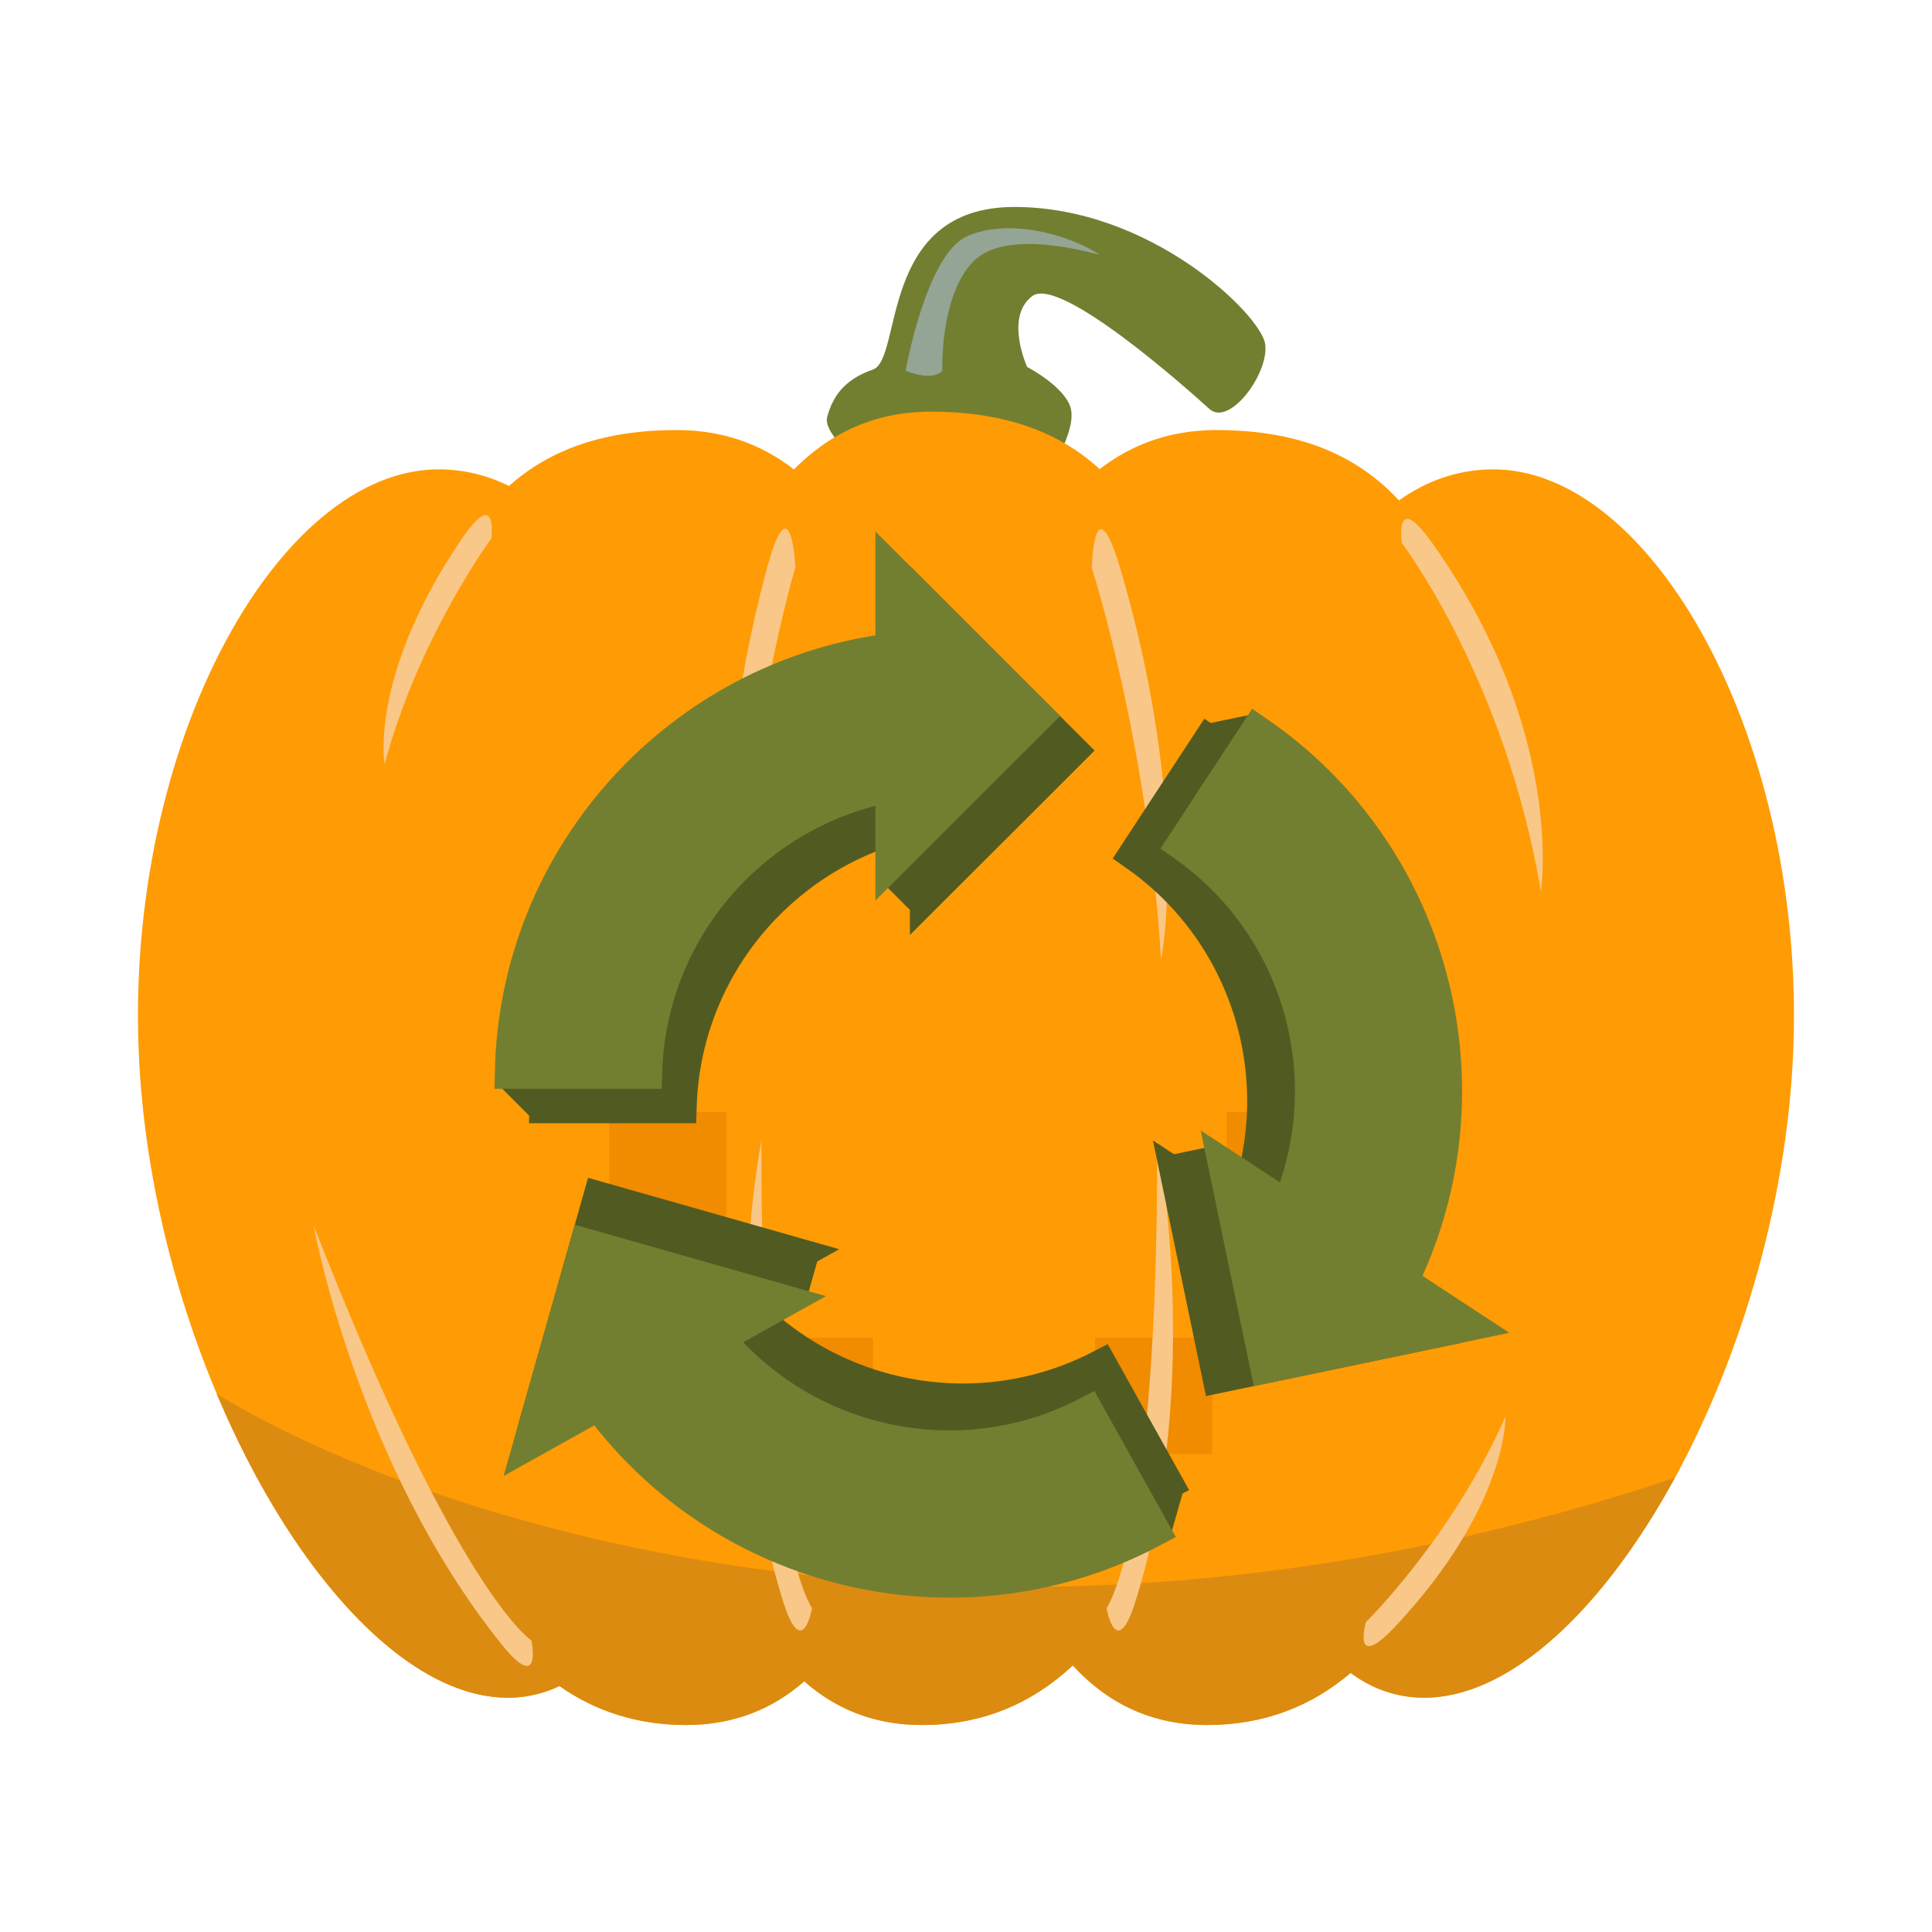 <svg width="56" height="56" viewBox="0 0 56 56" fill="none" xmlns="http://www.w3.org/2000/svg">
<g clip-path="url(#clip0_545_3845)">
<g clip-path="url(#clip1_545_3845)">
<path d="M25.151 13.604C25.151 13.604 23.83 12.615 23.977 12.082C24.125 11.549 24.418 11.018 25.298 10.713C26.178 10.409 25.445 5.999 29.405 5.999C33.366 5.999 36.522 9.116 36.668 9.952C36.814 10.789 35.64 12.386 35.054 11.853C34.467 11.32 30.726 7.975 29.919 8.583C29.112 9.192 29.772 10.636 29.772 10.636C29.772 10.636 30.799 11.168 31.019 11.776C31.239 12.385 30.506 13.525 30.506 13.525L25.151 13.601V13.604Z" fill="#727F31"/>
<path d="M35.498 30.733C35.363 18.799 34.301 11.932 26.983 11.932C20.33 11.932 18.999 22.356 19.133 30.64C19.29 40.427 20.463 50 26.717 50C33.569 50 35.61 40.52 35.498 30.733Z" fill="#FF9B04"/>
<path d="M35.256 12.465C37.608 12.465 39.312 13.165 40.549 14.505C41.351 13.934 42.237 13.625 43.201 13.605C48.002 13.508 52.598 21.922 51.935 31.231C51.272 40.541 45.568 49.843 40.791 49.175C40.189 49.09 39.642 48.856 39.148 48.491C38.017 49.453 36.644 50 34.989 50C29.036 50 27.689 41.445 27.438 32.3C27.186 41.445 25.84 50 19.887 50C18.464 50 17.249 49.596 16.217 48.871C15.899 49.021 15.564 49.125 15.209 49.175C10.432 49.843 4.727 40.541 4.063 31.231C3.401 21.923 7.997 13.508 12.798 13.605C13.491 13.62 14.143 13.783 14.753 14.086C15.947 13.02 17.527 12.465 19.62 12.465C25.401 12.465 27.163 20.227 27.438 27.62C27.712 20.227 29.475 12.465 35.256 12.465Z" fill="#FF9B04"/>
<path d="M6.284 40.405C12.557 44.221 28.813 49.454 48.548 42.833C46.349 46.869 43.43 49.543 40.792 49.175C40.19 49.091 39.643 48.855 39.148 48.491C38.018 49.454 36.645 50 34.99 50C33.376 50 32.102 49.37 31.095 48.272C29.923 49.37 28.48 50 26.717 50C25.355 50 24.234 49.545 23.311 48.733C22.386 49.544 21.259 50 19.888 50C18.465 50 17.25 49.596 16.218 48.871C15.9 49.021 15.565 49.125 15.209 49.175C12.071 49.614 8.531 45.749 6.284 40.405Z" fill="#DC8B11"/>
<path d="M38.949 32.234H35.56V35.605H38.949V32.234Z" fill="#F18B00"/>
<path d="M21.05 32.234H17.661V35.605H21.05V32.234Z" fill="#F18B00"/>
<path d="M25.305 38.774H21.916V42.145H25.305V38.774Z" fill="#F18B00"/>
<path d="M35.135 38.774H31.746V42.145H35.135V38.774Z" fill="#F18B00"/>
<path d="M40.63 15.734C40.63 15.734 43.637 19.688 44.664 25.847C44.664 25.847 45.398 21.209 41.51 15.734C40.401 14.173 40.63 15.734 40.63 15.734Z" fill="#F9C787"/>
<path d="M15.406 47.551C15.406 47.551 13.267 46.226 9.085 35.503C9.085 35.503 10.332 42.424 14.531 47.652C15.727 49.141 15.405 47.551 15.405 47.551H15.406Z" fill="#F9C787"/>
<path d="M23.538 46.614C23.538 46.614 22.035 44.584 22.071 33.06C22.071 33.06 20.699 39.957 22.687 46.381C23.254 48.212 23.537 46.614 23.537 46.614L23.538 46.614Z" fill="#F9C787"/>
<path d="M32.073 46.614C32.073 46.614 33.577 44.584 33.54 33.06C33.54 33.06 34.913 39.957 32.924 46.381C32.357 48.212 32.074 46.614 32.074 46.614L32.073 46.614Z" fill="#F9C787"/>
<path d="M39.591 47.019C39.591 47.019 42.097 44.554 43.638 41.056C43.638 41.056 43.711 43.641 40.466 47.12C39.165 48.514 39.591 47.019 39.591 47.019Z" fill="#F9C787"/>
<path d="M14.244 15.605C14.244 15.605 12.141 18.448 11.148 22.153C11.148 22.153 10.684 19.611 13.364 15.648C14.438 14.06 14.244 15.605 14.244 15.605Z" fill="#F9C787"/>
<path d="M23.055 16.438C23.055 16.438 21.552 21.484 21.329 27.845C21.329 27.845 20.346 23.623 22.19 16.618C22.929 13.813 23.055 16.438 23.055 16.438Z" fill="#F9C787"/>
<path d="M31.646 16.463C31.646 16.463 33.273 21.47 33.653 27.823C33.653 27.823 34.532 23.578 32.515 16.622C31.707 13.835 31.646 16.463 31.646 16.463Z" fill="#F9C787"/>
<path d="M26.25 10.746C26.25 10.746 26.842 7.39 28.022 6.853C29.202 6.316 30.942 6.779 31.862 7.375C31.747 7.375 29.186 6.57 28.207 7.584C27.229 8.597 27.315 10.746 27.315 10.746C27.315 10.746 27.085 11.075 26.25 10.746Z" fill="#94A596"/>
<path d="M31.02 21.755L26.874 25.896V23.713L26.25 23.874C22.568 24.823 19.818 28.113 19.694 32.058H15.844C15.977 25.919 20.534 20.848 26.452 19.91L26.874 19.844V17.612L31.02 21.755Z" fill="#515B21" stroke="#515B21"/>
<path d="M15.5 32.5L14.5 31.5L16 31L15.5 32.5Z" fill="#515B21"/>
<path d="M26.5 26.5L25.5 25.5L27.5 24.5L26.5 26.5Z" fill="#515B21"/>
<path d="M30.02 20.755L25.874 24.896V22.713L25.25 22.874C21.568 23.823 18.818 27.113 18.694 31.058H14.844C14.977 24.919 19.534 19.848 25.452 18.91L25.874 18.844V16.612L30.02 20.755Z" fill="#727F31" stroke="#727F31"/>
<path d="M35.344 39.874L34.153 34.135L35.979 35.332L36.187 34.722C37.411 31.122 36.167 27.019 32.936 24.753L35.047 21.533C40.108 25.01 41.851 31.6 39.391 37.064L39.215 37.453L41.082 38.677L35.344 39.874Z" fill="#515B21" stroke="#515B21"/>
<path d="M34.866 21.003L36.251 20.715L35.847 22.243L34.866 21.003Z" fill="#515B21"/>
<path d="M33.853 33.492L35.238 33.204L34.978 35.425L33.853 33.492Z" fill="#515B21"/>
<path d="M36.729 39.586L35.538 33.847L37.364 35.044L37.572 34.434C38.796 30.834 37.552 26.731 34.321 24.465L36.432 21.245C41.493 24.721 43.236 31.312 40.776 36.776L40.6 37.165L42.466 38.389L36.729 39.586Z" fill="#727F31" stroke="#727F31"/>
<path d="M17.39 34.757L23.028 36.36L21.121 37.424L21.566 37.89C24.189 40.643 28.402 41.441 31.907 39.627L33.783 42.989C28.358 45.864 21.709 44.356 18.006 39.645L17.742 39.309L15.794 40.397L17.39 34.757Z" fill="#515B21" stroke="#515B21"/>
<path d="M34.337 43.074L33.951 44.434L32.784 43.368L34.337 43.074Z" fill="#515B21"/>
<path d="M23.737 36.392L23.351 37.752L21.503 36.493L23.737 36.392Z" fill="#515B21"/>
<path d="M17.005 36.118L22.642 37.72L20.735 38.784L21.18 39.251C23.803 42.003 28.016 42.801 31.521 40.987L33.397 44.349C27.972 47.224 21.323 45.717 17.62 41.006L17.357 40.67L15.408 41.757L17.005 36.118Z" fill="#727F31" stroke="#727F31"/>
</g>
</g>
<defs>
<clipPath id="clip0_545_3845">
<rect width="56" height="56" fill="white"/>
</clipPath>
<clipPath id="clip1_545_3845">
<rect width="48" height="44" fill="white" transform="translate(4 6)"/>
</clipPath>
</defs>
</svg>
